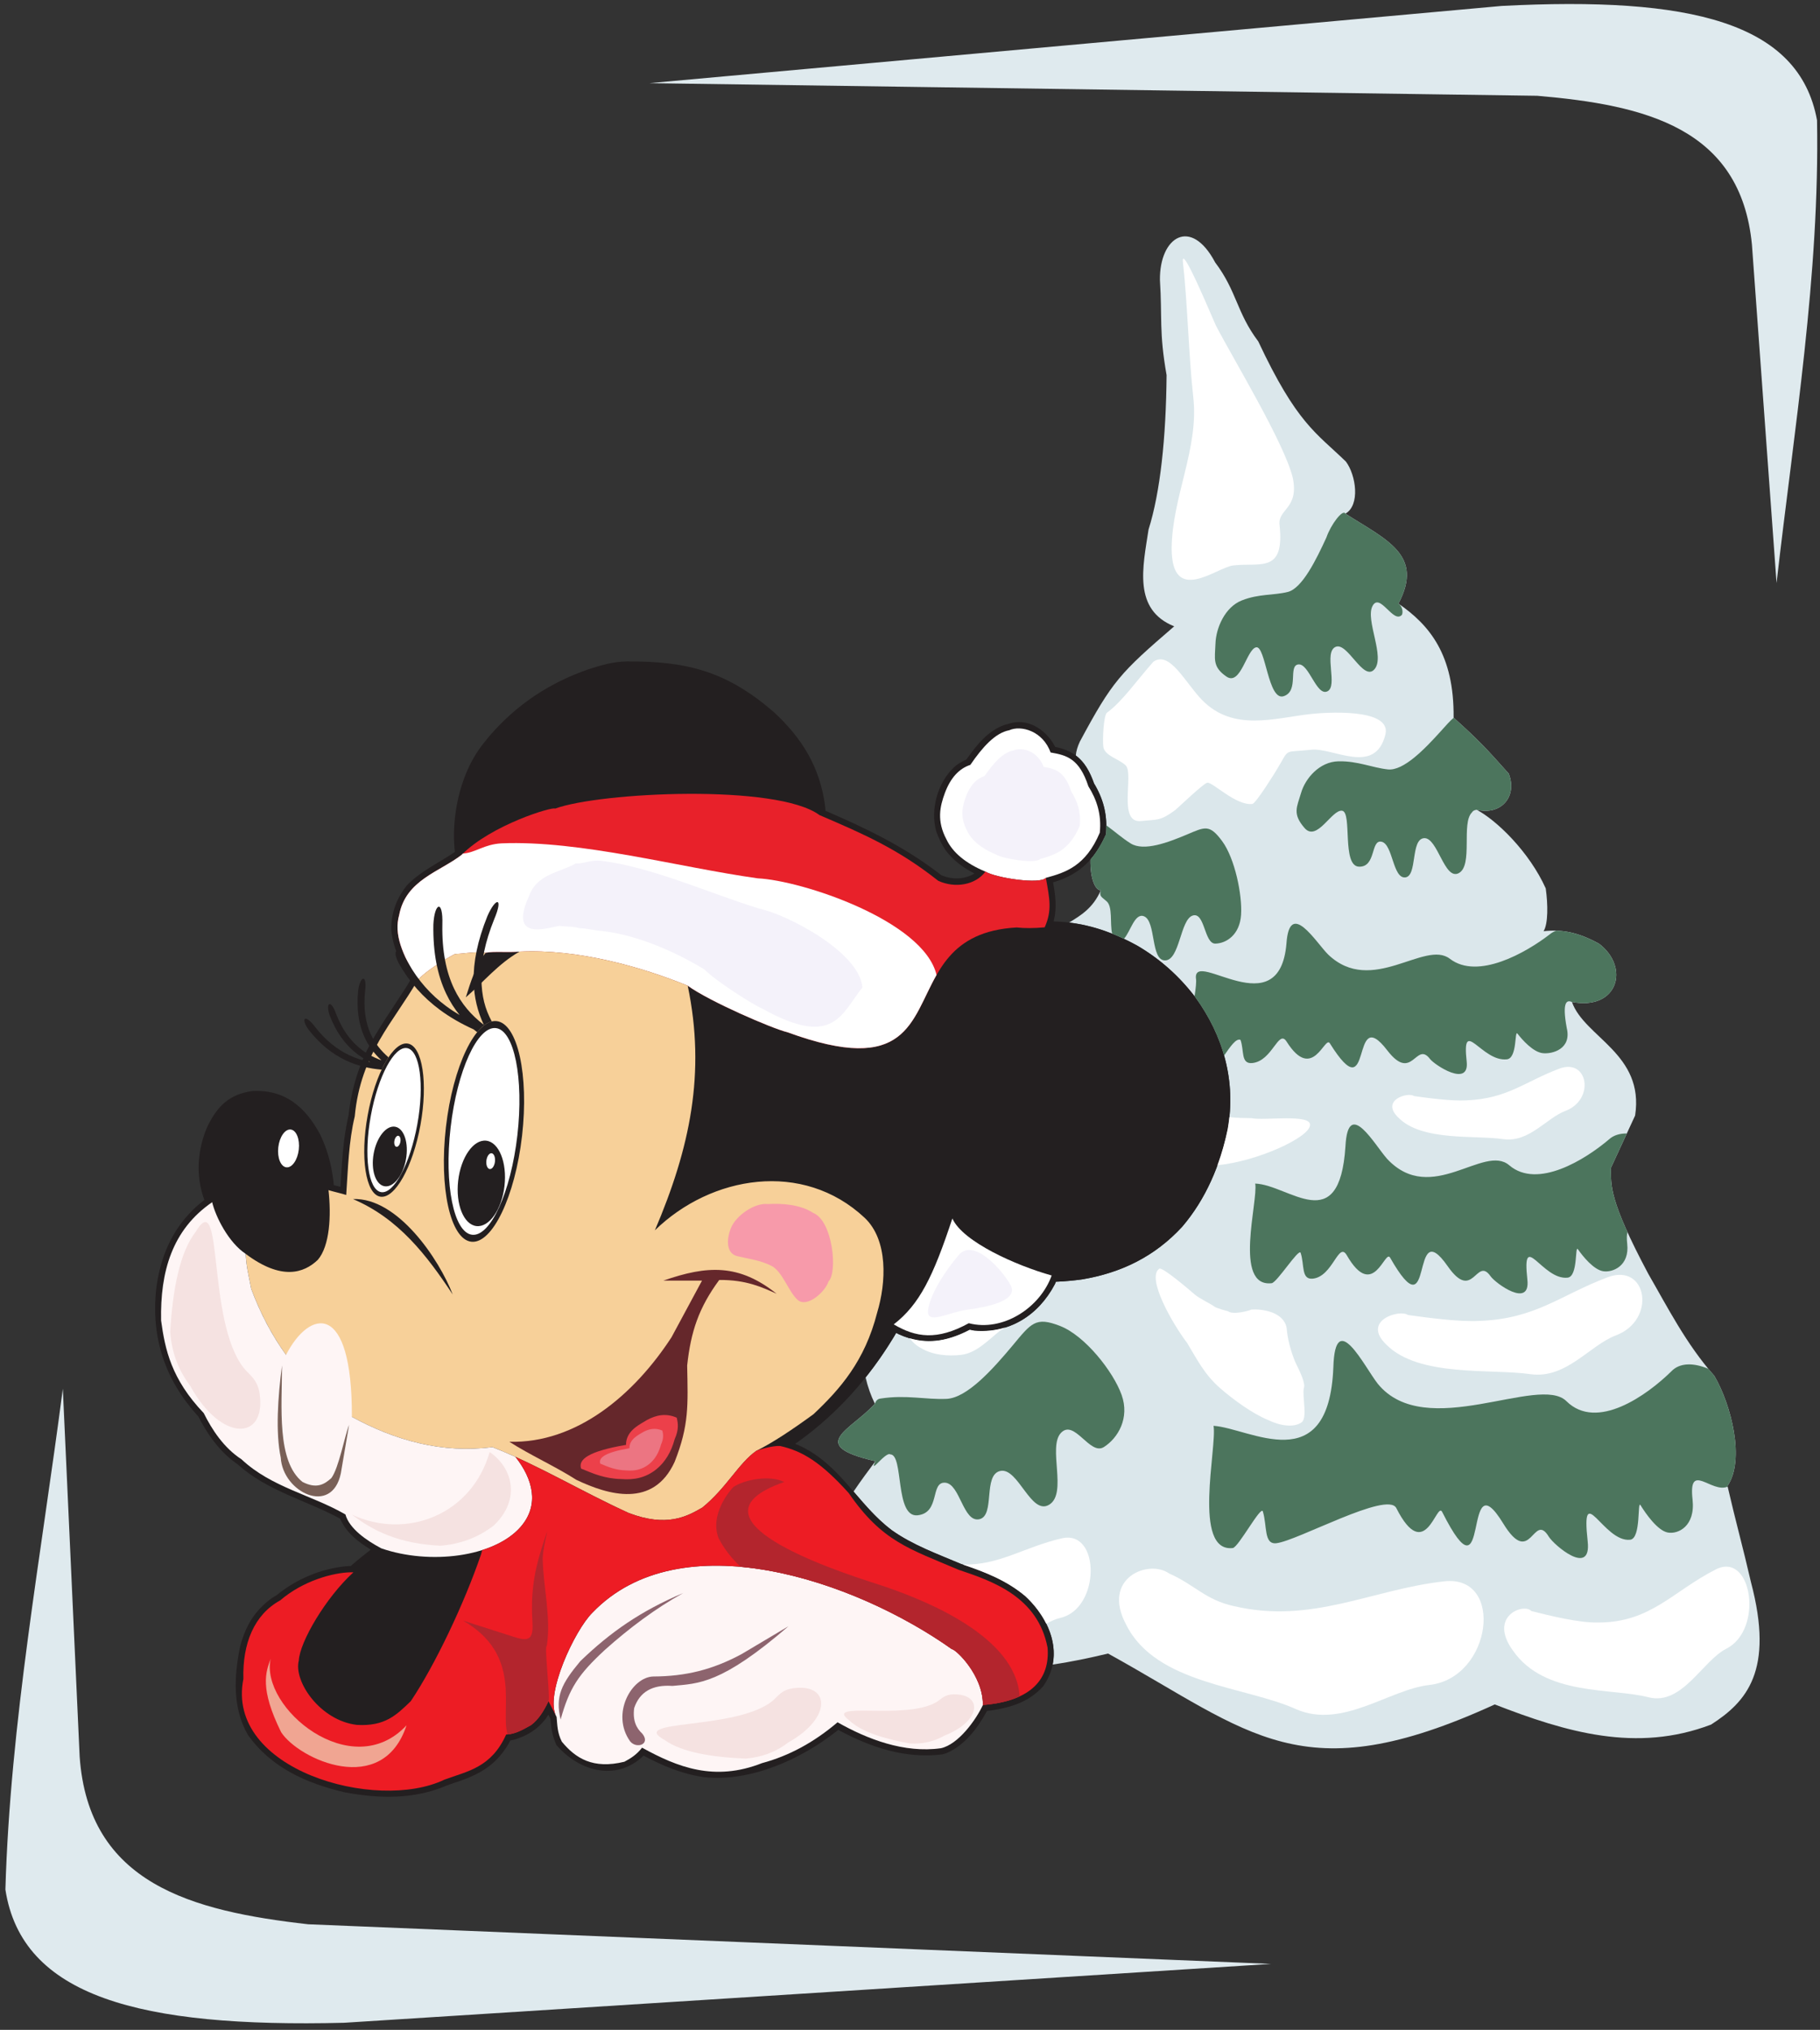<?xml version="1.0" encoding="UTF-8" standalone="no"?>
<svg
   xmlns:dc="http://purl.org/dc/elements/1.1/"
   xmlns:cc="http://creativecommons.org/ns#"
   xmlns:rdf="http://www.w3.org/1999/02/22-rdf-syntax-ns#"
   xmlns:svg="http://www.w3.org/2000/svg"
   xmlns="http://www.w3.org/2000/svg"
   viewBox="0 0 347.5 387.5"
   height="387.5"
   width="347.5"
   xml:space="preserve"
   version="1.1"
   id="svg2"><rect x="0" y="0" width="347.5" height="387.5" fill="#333333" stroke="none"/><defs
     id="defs6" /><g
     transform="matrix(1.25,0,0,-1.25,0,387.5)"
     id="g10"><g
       transform="scale(0.1,0.1)"
       id="g12"><path
         id="path14"
         style="fill:#dbe7eb;fill-opacity:1;fill-rule:evenodd;stroke:none"
         d="m 1754.39,2291.32 c 17.92,56.9 26.7,139.8 27.55,235.77 -11.68,66.06 -6.48,87.39 -10.18,145.26 -0.73,65.93 47.34,96.95 84.39,26.85 33.22,-44.04 32.58,-76.54 65.8,-120.57 58.98,-125.67 88.35,-139.41 133.87,-183.56 15.48,-20.61 22.14,-66.65 -0.77,-79.54 63.38,-40.43 120.18,-63.11 81.06,-137.39 47.6,-32.89 85.18,-78.09 84.23,-174.14 38.76,-34.99 48.58,-45.52 84.26,-85.55 13.52,-35.45 -12.06,-64.17 -49.13,-55.08 30.1,-15.74 80.35,-64 105.61,-120.16 3.44,-24.37 3.8,-53.85 -3.29,-65.37 28,3.1 53.21,-1.7 84.85,-19.19 47.36,-36.1 28.65,-102.27 -41.53,-88.91 19.05,-54.01 110.98,-78.98 96.48,-173.44 -12.32,-26.63 -24.63,-53.25 -36.94,-79.87 0.17,-26.85 -3.45,-48.29 57.18,-162.06 28.96,-50.11 57.78,-107.11 100.8,-155.686 25.83,-44.137 47.19,-128.332 20.07,-168.059 12.6,-54.727 23.32,-92.48 35.92,-147.215 35.74,-135.269 -7.01,-182.535 -60.98,-217.234 -114.19,-43.418 -221.28,-11.641 -330.41,30.773 -295.87,-135.5 -372.09,-42.894 -590.7,77.735 -27.6,-6.633 -55.58,-12.586 -84.58,-16.797 7.6,37.879 -12.13,76.968 -41.74,104.347 -28.92,24.461 -62.89,37.434 -98.35,49.289 -35.99,15.254 -73.29,28.59 -105.41,51.325 -22.92,17.148 -40.7,38.351 -58.65,59.218 11.4,16.965 23.18,32.653 33.38,46.352 -106.82,24.676 -36.85,47.34 -0.82,87.801 -5.82,11.722 -10.74,25.265 -14.17,40.094 15.45,19.327 29.64,39.767 42.65,61.187 l 4.02,6.87 4.81,-2.42 c 37.99,-16.77 71.25,-11.68 107.58,7.13 l 7.05,-1.39 c 52.59,-4.36 97.3,22.38 123.04,71.17 l 1.55,3.71 2.97,0.07 c 12.3,0.62 24.4,1.72 36.6,3.39 60.38,10.03 111.7,35.26 153.37,80.56 36.06,42.18 58.21,94.63 69.42,148.73 13.04,73.04 -6.31,142.57 -49.78,202.11 -24.42,31.88 -53.27,57.72 -87.9,78.1 -33.69,18.61 -67.41,31.03 -104.5,35.52 17.66,10.9 36.56,21.95 48.45,49.42 -8.02,-0.89 -16.5,16.87 -15.84,46.94 9.17,10.56 16.73,23.23 23.67,38.44 2.22,27.42 -2.77,50.44 -16.3,74.38 l -1.87,3.08 c -6.77,19.12 -15.01,33.24 -27.88,42.87 0.5,6.6 2.63,13.66 6.22,21.35 49.71,92.6 61.32,104.63 144.03,175.92 -63.13,25.53 -48,90.08 -39.16,147.87" /><path
         id="path16"
         style="fill:#4c755d;fill-opacity:1;fill-rule:evenodd;stroke:none"
         d="m 2055.05,2315.53 c 63.38,-40.43 120.17,-63.11 81.07,-137.39 5.99,-4.14 7.31,-12.85 5.29,-17.11 -13.08,-14.44 -33.59,34.89 -44.93,13.45 -11.35,-21.43 19.89,-77.93 2.77,-96.82 -17.12,-18.89 -41.11,42.86 -59.39,34.32 -18.29,-8.53 4.28,-59.97 -12.35,-67.82 -16.63,-7.86 -28.01,42.91 -44.26,41.11 -16.25,-1.81 1.53,-40.55 -22.43,-48.5 -23.97,-7.94 -27.5,77.35 -42.06,74.63 -14.55,-2.72 -23.54,-59.66 -45.42,-44.67 -21.88,14.99 -17.54,27.32 -16.74,50.52 0.79,23.21 14.13,55.54 40.36,65.82 26.24,10.28 48.03,7.42 70.06,12.86 22.03,5.45 43.54,49.47 59.03,83.23 6.79,19.73 25.06,43.9 29,36.37" /><path
         id="path18"
         style="fill:#4c755d;fill-opacity:1;fill-rule:evenodd;stroke:none"
         d="m 2220.52,2003.86 c 38.61,-34.87 48.45,-45.44 84.07,-85.41 13.53,-35.45 -12.05,-64.17 -49.12,-55.08 -0.33,-0.27 -4.98,-0.35 -7.09,-4.12 -16.77,-16.32 2.05,-80.78 -20.08,-92.68 -22.15,-11.87 -32.25,55.01 -53.16,53.36 -20.86,-1.7 -9.78,-58.33 -28.8,-59.93 -19,-1.6 -18.72,50.46 -35.89,54.45 -17.21,4 -8.05,-38.94 -34.66,-38.04 -26.61,0.85 -10.02,82.88 -25.68,85.4 -15.66,2.54 -38.43,-48.24 -57.43,-26.38 -19.04,21.87 -11.62,32.02 -5.3,53.73 6.33,21.69 27.74,47.63 57.25,48.17 29.5,0.53 51.29,-9.79 75.31,-12.38 24.02,-2.58 56.65,31.57 80.63,58.1 8.34,9.24 14.4,16.29 19.95,20.81" /><path
         id="path20"
         style="fill:#4c755d;fill-opacity:1;fill-rule:evenodd;stroke:none"
         d="m 2484.89,1368.95 c -8.09,-17.5 -16.15,-35.03 -24.24,-52.52 0.13,-20.82 -2.02,-38.37 25.28,-98.25 -1.13,-3.74 -1.34,-9.45 -0.41,-17.81 3.72,-33.61 -21.9,-43.99 -36.56,-41.84 -14.65,2.15 -31.37,22.99 -38.71,33.51 -4.9,7.02 0.47,-41.52 -15.79,-43.32 -38.66,-4.28 -70.13,75.38 -61.45,-3.02 4.96,-44.8 -48.82,-5.41 -56.16,5.11 -22.03,31.58 -26.39,-40.71 -65.55,15.42 -58.74,84.2 -18.94,-107.9 -87.91,12.95 -7.76,14.25 -25.52,-67.09 -66.34,3.99 -12.65,21.28 -21.1,-32.57 -51.62,-35.95 -18.3,-2.02 -12.64,21.28 -18.78,39.49 -2.86,7.25 -36.14,-45.57 -44.28,-46.47 -58.99,-6.53 -20.16,126.28 -25.08,152.18 51.68,-1.85 128.73,-84.03 137.85,56.83 3.93,76.02 45.16,1.22 63.92,-19.37 67.67,-71.88 147.67,23.89 186.38,-9.6 43.2,-36.79 116.37,9.09 152.13,39.51 7.02,6.46 16.57,9.27 27.32,9.16" /><path
         id="path22"
         style="fill:#4c755d;fill-opacity:1;fill-rule:evenodd;stroke:none"
         d="m 2609.35,1009.54 c 3.01,-3.65 6.11,-7.29 9.28,-10.856 25.83,-44.137 47.19,-128.332 20.07,-168.063 0.08,-0.348 0.16,-0.699 0.23,-1.039 -24.72,-10.797 -60.14,39.363 -53.61,-19.609 4.56,-41.168 -22.32,-53.407 -37.85,-50.485 -15.53,2.903 -33.59,28.696 -41.55,41.692 -5.31,8.683 1.28,-50.789 -15.88,-52.688 -40.79,-4.515 -75.53,93.524 -64.89,-2.543 6.08,-54.91 -51.51,-5.703 -59.47,7.297 -23.87,39.039 -27.12,-49.328 -69.55,20.078 -63.67,104.106 -18.02,-131.648 -93.18,17.485 -8.46,17.586 -25.73,-81.579 -70.18,6.125 -13.77,26.265 -151.04,-50.211 -183.23,-53.774 -19.32,-2.137 -13.77,26.27 -20.59,48.649 -3.17,8.921 -37.36,-55.063 -45.94,-56.012 -62.23,-6.895 -23.67,154.855 -29.35,186.637 54.66,-3.219 175.98,-83.098 182.99,89.066 2.74,92.92 47.72,0.63 67.93,-24.906 72.86,-89.199 246.63,15.136 288.17,-26.574 46.35,-45.797 122.83,8.968 160.06,45.51 12.9,13.73 34.38,13.42 56.54,4.01" /><path
         id="path24"
         style="fill:#4c755d;fill-opacity:1;fill-rule:evenodd;stroke:none"
         d="m 1337.18,868.418 c -106.82,24.676 -36.84,47.344 -0.82,87.801 2.23,6.906 6.79,7.715 9.3,7.98 38.71,5.922 68.33,-1.976 100.11,-0.59 31.8,1.403 71.49,46.351 100.5,80.951 29.02,34.78 35.25,45.18 73.16,30.32 37.84,-14.81 80.91,-69.36 93.73,-105.005 12.86,-35.605 -5.69,-66.359 -27.05,-79.859 -21.45,-13.438 -44.98,43.363 -65.53,21.656 -20.47,-21.668 10.26,-91.988 -17.74,-109.52 -27.99,-17.605 -47.46,57.036 -74.81,51.407 -27.17,-5.778 -7.4,-68.512 -32.21,-73.758 -24.84,-5.25 -29.29,54.324 -52.21,55.789 -23.06,1.449 -6.96,-46.027 -42.02,-49.774 -35.05,-3.761 -20.86,92.969 -41.69,93.008 -7.15,4.735 -33.3,-33.023 -22.72,-10.406" /><path
         id="path26"
         style="fill:#ffffff;fill-opacity:1;fill-rule:evenodd;stroke:none"
         d="m 1785.95,696.887 c 39.3,-17.344 55.08,-40.282 99.14,-49.864 118.98,-27.793 210.27,25.688 321.07,37.954 92.35,10.222 73.04,-147.688 -23,-158.321 -60.94,-6.746 -132.71,-67.711 -203.41,-36.98 -76.77,34.875 -213.68,37.945 -259.27,128.515 -39.08,72.02 34.19,101.063 65.47,78.696" /><path
         id="path28"
         style="fill:#ffffff;fill-opacity:1;fill-rule:evenodd;stroke:none"
         d="m 2339.26,639.535 c 28.43,-7.152 72.38,-18.117 102.01,-17.472 80.45,0.046 113.41,47.562 179.67,81.109 55.22,27.957 73.4,-92.059 15.97,-121.133 -36.44,-18.453 -67.32,-86.738 -118.36,-74.289 -55.75,14.852 -159.14,1.16 -207.86,71.844 -37.65,52.039 16.5,72.824 28.57,59.941" /><path
         id="path30"
         style="fill:#ffffff;fill-opacity:1;fill-rule:evenodd;stroke:none"
         d="m 1965.36,1071.45 c 1.21,-15.66 5.96,-34.38 13.06,-51.46 5.92,-12.41 16.56,-32.545 13.04,-40.478 -2.33,-12.61 5.98,-45.356 -3.44,-51.86 -11.77,-8.132 -31.81,-5.484 -50.68,3.469 -24.77,10.379 -51.91,30.113 -73.16,48.426 -24.79,21.363 -36.62,46.173 -50.8,69.363 -21.97,28.65 -62.77,99.59 -42.64,113.5 4.71,3.25 47.2,-33.37 54.28,-39.47 7.09,-6.1 25.96,-15.06 29.5,-18.11 3.54,-3.05 21.23,-7.33 21.23,-7.33 7.08,-6.1 32.99,0.81 35.35,2.43 17.8,1.57 50.47,-4.16 54.26,-28.48" /><path
         id="path32"
         style="fill:#ffffff;fill-opacity:1;fill-rule:evenodd;stroke:none"
         d="m 2150.59,1091.73 c 30.28,-4.2 77.07,-10.63 108.93,-9.05 86.43,3.07 123.62,39.38 196.07,66.64 60.38,22.71 75.38,-65.17 12.59,-88.79 -39.84,-14.99 -75.59,-66.55 -129.95,-59.28 -59.33,8.85 -170.92,-5.148 -220.59,45.18 -38.49,36.98 20.47,54.36 32.95,45.3" /><path
         id="path34"
         style="fill:#ffffff;fill-opacity:1;fill-rule:evenodd;stroke:none"
         d="m 2159.96,1426.06 c 22.02,-3.06 56.07,-7.74 79.25,-6.58 62.88,2.23 89.93,28.65 142.64,48.47 43.92,16.53 54.84,-47.41 9.16,-64.59 -28.99,-10.91 -54.99,-48.41 -94.54,-43.13 -43.17,6.45 -124.34,-3.74 -160.48,32.87 -28,26.9 14.89,39.55 23.97,32.96" /><path
         id="path36"
         style="fill:#ffffff;fill-opacity:1;fill-rule:evenodd;stroke:none"
         d="m 1761.67,2089.3 c -25.17,-28.29 -47.28,-60.58 -70.84,-77.76 -5.2,-4.22 -6.8,-40.84 -5.61,-51.63 1.6,-14.41 24.76,-19.12 34.34,-29 12.78,-13.16 -12.8,-88.86 23.55,-84.83 25.16,2.78 28.35,-0.51 51.93,16.68 5.19,4.22 43.55,41.25 49.14,41.87 8.39,0.93 43.53,-35.26 68.69,-32.47 5.59,0.62 36.76,51.43 36.76,51.43 21.58,35.18 8.4,26.44 53.14,31.39 33.55,3.72 97.84,-40.18 113.44,23.49 9.59,41.14 -94.26,33.29 -113.83,31.12 -55.92,-6.19 -118.64,-27.71 -166.56,21.64 -25.55,26.32 -49.19,75.79 -74.15,58.07" /><path
         id="path38"
         style="fill:#ffffff;fill-opacity:1;fill-rule:evenodd;stroke:none"
         d="m 1806.91,2699.45 c 7.27,-65.69 8.59,-141.11 15.86,-206.79 8.59,-77.62 -32.45,-151.69 -33.12,-230.34 0.32,-87.62 68.83,-28.66 94.3,-25.84 41.7,4.62 78.77,-12.43 70.5,62.22 -2.64,23.88 30.12,24.48 20.2,71.75 -12.9,52.96 -90.33,180.4 -117.12,231.84 -2.98,5.72 -54.25,130 -50.62,97.16" /><path
         id="path40"
         style="fill:#231f20;fill-opacity:1;fill-rule:evenodd;stroke:none"
         d="m 957.621,2089.84 c 93.249,0.64 153.449,-16.06 224.389,-77.35 43.56,-40.39 70.38,-84.15 78.35,-143.67 l 0.53,-7.11 0.93,-0.4 c 61,-26.19 118.34,-53.93 171.41,-94.36 l 4.75,-3.72 c 15.88,-6.55 33.16,-6.58 48.44,1.49 l 1.98,1.31 c -17.35,8.88 -32.22,19.85 -44.04,35.45 -6.13,9.09 -10.72,18.65 -14.32,28.99 -9.34,33.76 2.26,74.82 28.19,98.68 l 3.17,2.56 c 4.51,3.19 8.93,5.71 13.99,7.93 l 0.63,0.24 1.73,2.5 c 15.12,21 31.9,41.99 57.16,50.68 l 3.93,0.93 c 29.52,11.05 58.14,-7.52 72.1,-33.09 l 0.64,-1.53 c 33.26,-6.62 48.43,-24.54 59.6,-56.06 l 1.88,-3.08 c 13.51,-23.93 18.5,-46.97 16.28,-74.38 -17.11,-37.52 -38.08,-59.69 -77.5,-72.43 l -3.31,-0.97 c 3.53,-19.79 6.01,-37.96 1.3,-57.81 l -0.55,-1.84 0.09,0 c 46.69,-1.33 87.47,-14.78 128.2,-37.27 34.63,-20.38 63.48,-46.21 87.9,-78.1 43.47,-59.54 62.82,-129.07 49.78,-202.11 -11.2,-54.11 -33.36,-106.56 -69.42,-148.73 -41.67,-45.3 -92.98,-70.53 -153.36,-80.56 -12.21,-1.67 -24.31,-2.77 -36.61,-3.39 l -2.97,-0.06 -1.55,-3.72 c -25.74,-48.79 -70.45,-75.53 -123.04,-71.17 l -7.05,1.39 c -36.32,-18.82 -69.59,-23.9 -107.57,-7.14 l -4.82,2.43 -4.02,-6.87 C 1327.43,995.883 1280.12,942.402 1221.7,899.977 l -6.23,-4.352 -1.05,-0.711 5.74,-2.273 c 63.74,-28.789 89.26,-90.125 142.29,-129.789 32.13,-22.735 69.42,-36.067 105.41,-51.321 35.46,-11.863 69.42,-24.836 98.35,-49.297 38.52,-35.621 60.33,-91.086 26.95,-137.875 -21.25,-23.156 -46.69,-31.242 -77.03,-36.367 l -8.5,-0.918 c -14.24,-26.324 -33.88,-52.492 -62.08,-64.582 l -6.27,-1.851 c -55.48,-6.805 -107.34,10.066 -155.88,35.828 l -2.99,1.636 -1.82,-1.515 c -54.72,-43.215 -131.91,-78.43 -203.14,-70.707 -33.24,4.75 -63.08,17.211 -92.524,32.914 l -1.84,-1.93 c -41.723,-37.972 -97.57,-21.078 -131.113,18.024 -5.735,12.664 -7.891,23.879 -8.989,37.613 l -0.226,2.601 -3.164,6.149 -0.434,-0.723 -3.512,-5.269 c -12.671,-16.727 -28.449,-26.246 -48.453,-32.207 l -5.672,-1.149 -0.148,-0.011 -2.219,-4.504 c -18.574,-31.493 -41.59,-45.844 -75.355,-57.539 l -6.617,-2.235 -6.52,-2.215 -6.23,-2.23 C 632.395,351.648 579.293,352.844 526.613,362.73 c -58.437,13.645 -112.515,37.696 -148.105,87.922 -23.664,41.368 -20.985,89.477 -11.699,135.047 8.347,31.223 22.226,54.731 48.648,73.84 l 6.918,4.152 c 30.563,24.789 66.566,40.176 105.746,44.297 l 6.18,0.356 1.57,0.008 2.395,2.23 c 9.019,8 18.722,15.168 28.027,22.82 l -1.238,0.743 c -18.633,11.617 -35.664,24.871 -44.996,45.296 l -0.36,1.094 -1.621,0.91 c -52.129,28 -110.273,41.653 -155.164,82.301 -24.144,16.598 -40.996,38.637 -55.184,63.965 l -2.636,4.949 -1.879,3.672 c -51.18,56.172 -72.621,120.118 -64.594,195.308 l 0.879,6.69 c 7.441,47.81 25.848,87.96 62.215,120.58 l 5.414,4.49 5.086,3.92 -0.477,1.17 c -12.73,35.59 -10.359,73.65 3.918,108.4 l 2.344,5.1 c 15.16,29.79 32.848,46.69 67.102,51.76 50.144,2.69 81.277,-24.11 103.929,-66.36 10.782,-22.31 16.813,-44.67 20.028,-69.19 l 0.769,-7.4 0.055,-0.73 c 3.375,-0.88 6.758,-1.75 10.133,-2.62 l 0.218,3.5 c 1.387,22.89 2.793,45.73 5.512,68.5 1.715,12.52 3.824,24.84 6.625,37.16 3.563,33.05 11.742,63.51 25.481,93.76 l 3.183,6.61 c 16.852,32.98 38.512,62.67 58.301,93.85 l 3.57,5.73 3.496,5.8 0.59,1.01 -1.504,2.51 c -13.508,23.4 -25.371,46.69 -27.812,73.99 -0.367,26.04 8.226,49.02 24.808,69.06 20.868,20.86 46.383,32.71 70.68,48.75 l 1.637,1.19 c -5.981,51.87 7.254,115.6 38.156,158.5 l 4.867,6.45 10.078,12.46 c 41.317,47.83 91.078,80.67 150.649,101.5 19.941,6.45 38.008,11.75 59.07,12.06" /><path
         id="path42"
         style="fill:#ffffff;fill-opacity:1;fill-rule:evenodd;stroke:none"
         d="m 1606.41,1152.04 c -17.7,-49.29 -74.38,-86.39 -126.6,-72.88 -48.74,-26.72 -80.88,-21.75 -114.64,-1.79 39.3,30.43 60.13,72.75 89.54,161.77 15.77,-35.52 97.36,-71.91 151.7,-87.1" /><path
         id="path44"
         style="fill:#ffffff;fill-opacity:1;fill-rule:evenodd;stroke:none"
         d="m 1505.2,1768.86 c -30.02,12.52 -49.87,28.92 -59.52,49.22 -15.01,28.23 -10.1,50.08 -2.33,71.03 8.54,22.81 21.48,37.07 38.82,42.77 18.24,26.63 37.75,48.83 59.47,52.9 17.85,8.03 51.23,-0.99 63.09,-33.95 24.75,-4.24 43.86,-9.35 57.73,-51.66 12.61,-20.12 20.37,-42.74 17.43,-70.86 -21.35,-50.62 -51.66,-60.71 -82.36,-68.97 -8.52,-10.34 -75.98,-0.31 -92.33,9.52" /><path
         id="path46"
         style="fill:#e8212a;fill-opacity:1;fill-rule:evenodd;stroke:none"
         d="m 705.129,1794.51 c 45.863,46.1 139.844,74.07 142.633,70.54 69.035,25.26 339.308,38.19 403.968,-9.88 67.68,-29 119.95,-51.73 181.36,-100.32 25.97,-11.99 57.25,-6.27 72.11,14.01 16.35,-9.83 83.81,-19.86 92.33,-9.52 5.68,-31.68 9.75,-49.67 -1.78,-75.56 -16.16,-1.49 -30.81,-1.6 -42.83,-0.23 -206.55,-11.31 -70.55,-262.42 -350.39,-159.94 -22.51,5.3 -119.4,47.19 -152.05,71 -69.64,28.38 -167.246,56.43 -256.925,52.07 -18.742,-1.63 -37.817,0.75 -51.672,-1.69 -20.27,1.77 -27.996,-1.07 -46.899,-2.01 -0.363,0.12 -38.839,-20.53 -56.816,-39.55 -24.148,39.55 -36.691,70.01 -28.453,99.16 10.168,53.67 61.945,65.83 95.414,91.92" /><path
         id="path48"
         style="fill:#ffffff;fill-opacity:1;fill-rule:evenodd;stroke:none"
         d="m 705.129,1794.51 c 0.629,0.63 1.258,1.26 1.91,1.88 19.527,1.38 32.051,14.17 59.055,15.63 120.469,4.94 271.206,-36.69 391.406,-53.45 67.5,-3.21 253.57,-64.87 273.05,-147.55 -39.83,-69.61 -44.35,-154.67 -228.02,-87.41 -22.51,5.3 -119.4,47.19 -152.05,71 -69.64,28.38 -167.246,56.43 -256.925,52.07 -18.742,-1.63 -37.817,0.75 -51.672,-1.69 -20.27,1.77 -27.996,-1.07 -46.899,-2.01 -0.363,0.12 -38.839,-20.53 -56.816,-39.55 -24.148,39.55 -36.691,70.01 -28.453,99.16 10.168,53.67 61.945,65.83 95.414,91.92" /><path
         id="path50"
         style="fill:#ffffff;fill-opacity:1;fill-rule:evenodd;stroke:none"
         d="m 750.879,1338.75 c 3.609,-0.42 5.926,-6.18 5.16,-12.83 -0.766,-6.65 -4.332,-11.74 -7.937,-11.33 -3.61,0.42 -5.926,6.18 -5.161,12.83 0.766,6.65 4.332,11.74 7.938,11.33" /><path
         id="path52"
         style="fill:#ffffff;fill-opacity:1;fill-rule:evenodd;stroke:none"
         d="m 608.527,1365.4 c 2.516,-0.45 3.879,-4.61 3.036,-9.24 -0.84,-4.64 -3.579,-8.05 -6.09,-7.59 -2.512,0.46 -3.875,4.61 -3.035,9.24 0.839,4.64 3.578,8.05 6.089,7.59" /><path
         id="path54"
         style="fill:#ffffff;fill-opacity:1;fill-rule:evenodd;stroke:none"
         d="m 444.059,1374.96 c 8.617,-0.99 14.156,-14.76 12.328,-30.66 -1.828,-15.89 -10.352,-28.05 -18.969,-27.06 -8.617,0.99 -14.156,14.77 -12.328,30.66 1.828,15.9 10.348,28.05 18.969,27.06" /><path
         id="path56"
         style="fill:#f7d099;fill-opacity:1;fill-rule:evenodd;stroke:none"
         d="m 501.77,1282.39 c 7.668,-2.36 19.781,-5.02 27.062,-7.36 2.863,40.92 3.707,81.15 13.039,119.99 8.992,96.29 59.406,143.97 96.297,208.41 17.977,19.02 56.453,39.67 56.816,39.55 18.903,0.94 26.629,3.78 46.899,2.01 -15.531,-19.37 -23.344,-46.1 -30.383,-68.17 27.227,23.52 49.504,51.27 82.055,69.86 89.679,4.36 187.285,-23.69 256.925,-52.07 27.88,-133.49 3.4,-247.95 -50.14,-373.57 85.87,83.68 226.03,107.35 320.25,19.23 36.39,-34.2 33.05,-99.35 19.25,-144.95 -18.92,-74.13 -56.71,-116.843 -97.21,-155.078 -32.05,-23.394 -62.01,-43.414 -87.34,-55.984 -26.88,-18.711 -46.01,-57.246 -82.6,-86.727 -23.88,-13.832 -54.28,-30.211 -112.213,-8.273 -72.231,32.906 -137.555,72.879 -208.329,100.676 -76.808,-9.981 -148.543,10.14 -214.683,46.25 -70.195,44.687 -121.582,109.386 -153.754,195.516 -3.906,20.74 -7.481,33.61 -8.441,53.39 54.523,-41 88.863,-29.59 110.246,-9.09 18.324,21.5 20.554,67.52 16.254,106.39 z m 256.89,258.13 c 32.012,-3.68 49.418,-82.36 38.77,-175.14 -10.692,-92.78 -45.508,-165.45 -77.528,-161.76 -32.019,3.68 -49.429,82.36 -38.757,175.14 10.675,92.77 45.484,165.44 77.515,161.76 z m -135.535,-34.33 c 22.203,-4.04 30.789,-59.83 19.129,-124.2 -11.703,-64.35 -39.344,-113.57 -61.566,-109.53 -22.2,4.03 -30.793,59.83 -19.106,124.18 11.684,64.38 39.324,113.58 61.543,109.55 z m -83.934,-237.44 c 68.235,2.77 131.793,-92.16 152.34,-145.78 -39.797,60.17 -82.773,116.19 -152.34,145.78" /><path
         id="path58"
         style="fill:#ffffff;fill-opacity:1;fill-rule:evenodd;stroke:none"
         d="m 621.859,1499.27 c 19.579,-3.57 26.575,-55.86 15.575,-116.4 -10.985,-60.56 -35.914,-107.04 -55.477,-103.49 -19.578,3.56 -26.578,55.84 -15.582,116.4 10.992,60.55 35.918,107.03 55.484,103.49 z m -18.191,-120.05 c 13.566,-2.46 20.941,-24.87 16.398,-49.91 -4.539,-25.01 -19.324,-43.41 -32.867,-40.95 -13.562,2.46 -20.972,24.9 -16.414,49.9 4.547,25.03 19.336,43.43 32.883,40.96" /><path
         id="path60"
         style="fill:#ffffff;fill-opacity:1;fill-rule:evenodd;stroke:none"
         d="m 757.43,1529.88 c 28.093,-3.23 42.851,-76.76 32.855,-163.68 -9.988,-86.91 -41.062,-155.16 -69.156,-151.94 -28.094,3.24 -42.856,76.76 -32.856,163.69 10,86.9 41.071,155.16 69.157,151.93 z m -14.692,-171.97 c 19.45,-2.24 31.981,-33.36 27.844,-69.28 -4.121,-35.9 -23.402,-63.37 -42.848,-61.13 -19.464,2.24 -32.023,33.37 -27.89,69.26 4.133,35.92 23.429,63.4 42.894,61.15" /><path
         id="path62"
         style="fill:#65272b;fill-opacity:1;fill-rule:evenodd;stroke:none"
         d="m 777.992,898.105 c 102.309,-2.722 190.129,71.184 247.688,159.565 15.53,28.84 31.08,57.68 46.62,86.53 -19.66,0.01 -39.32,0.01 -58.98,0.03 67.26,23.47 115.38,25.7 172.92,-20.06 -22.33,9.9 -46.15,21.38 -87.65,21.03 -31.32,-42.56 -43.35,-78.82 -48.97,-130.61 1.21,-60.707 3.05,-91.098 -19.17,-147.246 -32.419,-70.875 -101.059,-50.77 -150.11,-27.379 -31.977,20.488 -70.371,37.66 -102.348,58.14" /><path
         id="path64"
         style="fill:#ec404a;fill-opacity:1;fill-rule:evenodd;stroke:none"
         d="m 887.602,857.137 c -4.524,13.773 10.531,26.328 68.648,36.226 -0.379,22.7 23.547,32.242 31.707,37.84 14.313,7.789 29.283,10.883 45.723,3.695 2.19,-8.886 3.32,-18.41 -3,-32.453 -5.39,-19.988 -14.72,-35.402 -27.97,-46.23 -16.651,-13.442 -34.745,-16.586 -53.487,-15.063 -25.782,0.536 -43.465,8.481 -61.621,15.985" /><path
         id="path66"
         style="fill:#ec7582;fill-opacity:1;fill-rule:evenodd;stroke:none"
         d="m 916.898,864.691 c -2.933,8.946 6.84,17.098 44.575,23.52 -0.246,14.738 15.285,20.937 20.586,24.566 9.289,5.059 19.011,7.071 29.671,2.403 1.43,-5.77 2.16,-11.95 -1.94,-21.071 -3.5,-12.976 -9.55,-22.984 -18.153,-30.011 -10.813,-8.731 -22.559,-10.774 -34.731,-9.782 -16.738,0.348 -28.218,5.504 -40.008,10.375" /><path
         id="path68"
         style="fill:#231f20;fill-opacity:1;fill-rule:nonzero;stroke:none"
         d="m 754.91,1696.19 c -14.332,-35.47 -20.094,-65.56 -19.574,-91.7 0.516,-25.99 5.234,-44.68 15.844,-64.59 -11.442,-2.71 -19.457,-12.79 -22.207,-16.4 -1.7,1.26 -3.535,2.73 -5.528,4.43 -18.422,8.3 -35.812,18.16 -51.84,30.05 -24.738,18.37 -46.105,41.56 -62.773,71.35 -11.512,22.6 0.219,27.16 14.656,0.12 15.485,-27.65 35.149,-49.08 57.828,-65.92 6.614,-4.92 13.524,-9.45 20.657,-13.65 -7.832,9.67 -14.746,20.47 -20.524,32.66 -13.011,27.46 -20.25,61.78 -19.5,105.53 1.614,33.15 15.035,39.4 13.719,-0.3 -0.672,-40.62 5.937,-72.32 17.859,-97.48 11.055,-23.31 26.739,-41.13 45.45,-55.39 -9.243,19.73 -14.993,41.65 -15.481,66.86 -0.562,28.53 5.621,61.15 21.074,99.33 12.528,28.57 24.868,29.53 10.34,-4.9" /><path
         id="path70"
         style="fill:#231f20;fill-opacity:1;fill-rule:nonzero;stroke:none"
         d="m 557.695,1586.78 c -2.75,-26.78 0.598,-48.15 8.352,-65.54 6.379,-14.33 15.816,-26.06 27.328,-35.97 -1.953,-3.27 -7.625,-12.14 -10.242,-18.89 -18.914,1.59 -37.258,5.87 -54.762,14.11 -20.422,9.62 -39.613,24.62 -57.039,46.99 -12.457,17.3 -5.57,24.86 9.789,4.35 16.188,-20.78 33.875,-34.65 52.594,-43.47 10.18,-4.79 20.703,-8.09 31.523,-10.22 -8.519,4.23 -16.562,9.4 -24.031,15.72 -15.504,13.14 -28.43,31.11 -37.785,55.82 -6.332,18.88 1.832,24.77 9.871,2.24 8.699,-22.92 20.578,-39.54 34.785,-51.57 10.363,-8.78 22.016,-15.12 34.606,-19.72 -10.942,10.16 -19.957,22.02 -26.313,36.28 -8.465,18.99 -12.121,42.15 -9.176,70.98 3.067,21.77 13.676,25 10.5,-1.11" /><path
         id="path72"
         style="fill:#f79aaa;fill-opacity:1;fill-rule:evenodd;stroke:none"
         d="m 1116.32,1224.18 c 7.52,19.16 36.24,39.31 56.61,36.96 21.24,1.15 49.13,-0.34 69.49,-13.7 29.44,-11.91 37.38,-90.54 23.16,-104.33 -4.93,-16.11 -33.02,-41.02 -47.18,-28.36 -14.15,12.65 -22.95,43.13 -39.89,51.93 -16.94,8.79 -37.31,11.14 -52.76,15 -15.44,3.85 -16.95,23.34 -9.43,42.5" /><path
         id="path74"
         style="fill:#fef5f5;fill-opacity:1;fill-rule:evenodd;stroke:none"
         d="m 581.512,735.828 c -21.293,11.395 -47.903,29.363 -53.871,51.262 -52.25,30.144 -112.899,41.246 -158.75,84.211 -27.207,17.687 -45.11,45.355 -57.7,70.554 -49.597,52.141 -59.05,97.055 -65.113,141.375 -1.48,74.42 16.692,138.74 78.067,180.8 -0.079,0.15 -0.149,0.31 -0.223,0.47 5.418,-23 25.43,-62.34 51.348,-79.41 0.96,-19.78 4.535,-32.65 8.441,-53.39 14.074,-37.68 31.832,-71.26 53.227,-100.86 35.578,69.29 101.218,84.11 100.527,-94.656 66.14,-36.11 137.875,-56.231 214.683,-46.25 11.883,-4.672 23.594,-9.688 35.223,-14.946 26.031,-33.035 37.504,-72.773 7.91,-106.847 -40.304,-46.411 -139.093,-58.332 -212.711,-32.868 -0.511,0.254 -0.82,0.415 -1.058,0.555" /><path
         id="path76"
         style="fill:#796057;fill-opacity:1;fill-rule:evenodd;stroke:none"
         d="m 430.77,1014.7 c -6.375,-48.563 -10.028,-102.345 -1.918,-140.837 3.007,-52.933 78.086,-89.535 91.765,-23.996 4.192,24.672 8.387,49.34 12.586,74.008 -6.773,-17.168 -15.578,-65.484 -27.004,-81.164 -10.707,-9.809 -22.777,-16.996 -44.25,-5.875 -39.39,31.594 -31.371,113.953 -31.179,177.864" /><path
         id="path78"
         style="fill:#f5e2e1;fill-opacity:1;fill-rule:evenodd;stroke:none"
         d="m 537.527,786.828 c 82.825,-38.535 182.778,-0.828 210.418,95.57 34.223,-23.187 48.805,-71.484 6.336,-112.14 -25.172,-19.375 -52.699,-28.625 -81.828,-30.934 -64.031,3.196 -102.988,23.024 -134.926,47.504" /><path
         id="path80"
         style="fill:#f5e2e1;fill-opacity:1;fill-rule:evenodd;stroke:none"
         d="m 299.098,1219.05 c 42.715,71 16.191,-136.36 73.312,-208.35 8.164,-10.29 21.281,-17.305 24.203,-39.602 10.035,-71.364 -58.539,-74.332 -106.347,12.824 -19.164,25.328 -28.188,52.928 -30.262,82.078 3.719,64 14.351,121.32 39.094,153.05" /><path
         id="path82"
         style="fill:#fef5f5;fill-opacity:1;fill-rule:evenodd;stroke:none"
         d="m 1501.36,496.066 c -10.94,-23.269 -37.56,-60.074 -64.04,-65.98 -56.09,-7.922 -112.68,13.863 -157.97,39.617 -36.15,-30.73 -74.22,-51.32 -115.41,-62.39 -72.78,-28.637 -129.17,-6.161 -183.21,23.609 -8.234,-10.734 -17.531,-16.461 -26.968,-21.473 -48.004,-11.808 -74.774,5.371 -95.598,30.66 -7.086,13.996 -6.801,25.614 -7.988,37.704 -19.352,32.218 27.437,132.257 54.621,159.171 134.183,140 400.043,50.274 549.123,-55.574 5.58,0.106 47.79,-39.347 47.44,-85.344" /><path
         id="path84"
         style="fill:#8d646e;fill-opacity:1;fill-rule:evenodd;stroke:none"
         d="m 1204.39,616.391 c -23.75,-14.118 -47.51,-28.235 -71.26,-42.352 -45.04,-24.383 -86.22,-34.137 -135.114,-34.418 -33.098,-0.598 -65.36,-56.98 -35.571,-98.945 9.614,-12.051 31.75,-4.828 18.754,11.543 -9.324,8.519 -14.969,20.273 -12.531,39.129 8.32,24.773 27.828,36.078 58.522,33.902 39.8,3.781 74.28,2.305 177.2,91.141" /><path
         id="path86"
         style="fill:#8d646e;fill-opacity:1;fill-rule:evenodd;stroke:none"
         d="m 1043.68,667.133 c -65.477,-27.754 -111.133,-59.723 -157.16,-104 -28.692,-34.367 -38.719,-53.742 -30.192,-89.27 13.309,47.926 26.844,68.7 67.789,106.535 37.43,33.438 77.023,63.051 119.563,86.735" /><path
         id="path88"
         style="fill:#f5e2e1;fill-opacity:1;fill-rule:evenodd;stroke:none"
         d="m 1015.21,442.625 c -58.261,32.25 108.75,14.316 164.63,59.586 7.98,6.473 13.2,16.746 30.97,19.301 56.87,8.707 61.43,-44.492 -6.89,-82.727 -19.69,-15.203 -41.52,-22.562 -64.81,-24.543 -51.41,2.063 -97.68,9.582 -123.9,28.383" /><path
         id="path90"
         style="fill:#f5e2e1;fill-opacity:1;fill-rule:evenodd;stroke:none"
         d="m 1297.51,472.367 c -41.48,31.063 85.37,-0.539 133.27,28.418 6.84,4.137 11.95,11.504 25.92,11.578 44.78,0.66 42.63,-40.836 -14.11,-63.039 -16.79,-9.629 -34.41,-12.976 -52.58,-12.027 -39.41,7.062 -74.28,17.785 -92.5,35.07" /><path
         id="path92"
         style="fill:#f4f2fa;fill-opacity:1;fill-rule:evenodd;stroke:none"
         d="m 1520.92,1795.14 c -22.06,9.19 -36.64,21.25 -43.74,36.16 -11.02,20.74 -7.41,36.8 -1.7,52.19 6.27,16.76 15.78,27.24 28.52,31.43 13.41,19.56 27.74,35.88 43.7,38.87 13.11,5.89 37.64,-0.73 46.35,-24.95 18.18,-3.11 32.23,-6.86 42.42,-37.96 9.27,-14.78 14.97,-31.4 12.81,-52.06 -15.69,-37.2 -37.96,-44.61 -60.52,-50.69 -6.26,-7.59 -55.82,-0.22 -67.84,7.01" /><path
         id="path94"
         style="fill:#f4f2fa;fill-opacity:1;fill-rule:evenodd;stroke:none"
         d="m 877.766,1780.44 c 0.461,0.33 0.922,0.67 1.394,1 12.465,-1.1 21.656,5.72 38.848,3.94 76.539,-8.97 167.512,-50.38 241.702,-73.02 42.29,-8.81 153.56,-66.4 157.56,-120.55 -32.13,-39.94 -43.52,-93.18 -152.71,-32.29 -13.68,5.61 -70.64,41.77 -88.85,60.07 -41.12,24.91 -99.913,52.41 -156.96,58.66 -11.996,0.85 -23.797,4.27 -32.789,4.12 -12.617,3.15 -17.781,2.13 -29.809,3.44 -5.589,2.83 -83.808,-31.59 -47.843,46.18 11.808,32.86 45.714,35.34 69.457,48.45" /><path
         id="path96"
         style="fill:#f4f2fa;fill-opacity:1;fill-rule:evenodd;stroke:none"
         d="m 1543.43,1137.79 c 14.02,-24.67 -37.71,-34.31 -66.03,-38.02 -28.32,-3.7 -62.33,-23.98 -59.79,-0.93 2.53,23.05 24.39,57.95 46.7,84.37 22.31,26.42 65.1,-20.76 79.12,-45.42" /><path
         id="path98"
         style="fill:#ed1c24;fill-opacity:1;fill-rule:evenodd;stroke:none"
         d="m 1191.67,891.637 c 33.95,-7.633 62.5,-24.977 104.76,-71.918 50.91,-73.973 92.61,-85.098 168.02,-117.184 51.37,-17.238 120.76,-40.91 135.68,-118.824 3.85,-47.133 -24.08,-81.691 -98.77,-87.645 0.35,45.997 -41.86,85.45 -47.44,85.344 -149.08,105.848 -414.94,195.574 -549.123,55.574 -26.453,-26.187 -71.453,-121.613 -56.024,-156.414 -3.652,7.102 -7.316,14.196 -10.968,21.293 -7.289,-15.39 -15.75,-28.496 -26.797,-36.593 -13.52,-7.547 -24.301,-13.688 -37.903,-14.344 C 750.434,400.332 714,395.055 678.914,382.121 574.633,331.914 344.047,397.164 371.762,535.852 c -1.504,54.515 16.718,98.371 56.144,119.953 35.207,30.175 80.875,42.488 108.078,42.968 0.434,0.071 3.02,-0.062 3.856,-0.039 -42.371,-38.66 -81.93,-106.293 -83.426,-134.746 -8.258,-32.125 32.887,-91.765 88.652,-98.265 42.989,-2.532 60.395,15 82.329,36.113 36.933,54.973 81.625,148.875 107.293,224.027 0.648,2.282 1.292,4.567 1.933,6.844 24.176,7.688 44.844,19.531 58.66,35.434 29.594,34.074 18.121,73.812 -7.91,106.847 -1.121,0.821 0.5,-0.008 1.957,-0.886 56.086,-25.637 111.715,-57.774 171.149,-84.844 57.933,-21.938 88.333,-5.559 112.213,8.273 36.59,29.481 55.72,68.016 82.6,86.727 3.34,1.715 25.89,8.269 36.38,7.379 z M 856.008,444.863 c -0.004,-0.004 -0.004,-0.011 -0.008,-0.019 -0.043,0.101 -0.074,0.203 -0.117,0.301 0.043,-0.09 0.086,-0.188 0.125,-0.282 z m -0.711,1.817 c -0.086,0.23 -0.168,0.468 -0.254,0.695 0.086,-0.23 0.168,-0.461 0.254,-0.695 z m -0.809,2.308 c -0.062,0.203 -0.125,0.41 -0.191,0.61 l 0.191,-0.61 z m -1.164,4.016 c -0.148,0.598 -0.293,1.199 -0.426,1.789 0.133,-0.594 0.278,-1.191 0.426,-1.789 z m -0.543,2.305 c -0.043,0.211 -0.09,0.421 -0.129,0.632 0.047,-0.211 0.086,-0.421 0.129,-0.632 z m -0.215,1.035 c -0.046,0.242 -0.093,0.484 -0.144,0.726 0.051,-0.246 0.098,-0.48 0.144,-0.726 z m -0.226,1.16 c -0.043,0.223 -0.082,0.449 -0.121,0.676 0.039,-0.227 0.082,-0.453 0.121,-0.676 z m -0.61,3.777 c -0.085,0.617 -0.156,1.239 -0.23,1.852 0.074,-0.61 0.145,-1.235 0.23,-1.852 z m -0.25,2.035 c -0.035,0.301 -0.074,0.602 -0.109,0.899 0.035,-0.297 0.07,-0.594 0.109,-0.899 z m -0.226,2.09 c -0.027,0.27 -0.055,0.543 -0.082,0.817 0.031,-0.27 0.051,-0.543 0.082,-0.817 z m -0.231,2.43 c -0.019,0.211 -0.039,0.418 -0.054,0.633 0.015,-0.215 0.035,-0.422 0.054,-0.633 z m -0.109,1.262 c -0.031,0.355 -0.055,0.718 -0.082,1.074 0.027,-0.356 0.051,-0.719 0.082,-1.074 z m -0.195,2.511 c -0.016,0.176 -0.031,0.356 -0.043,0.532 l 0.043,-0.532" /><path
         id="path100"
         style="fill:#f0a592;fill-opacity:1;fill-rule:evenodd;stroke:none"
         d="M 413.457,566.805 C 396.668,491.965 537.316,375.098 620.965,465.063 584.488,354.098 456.535,412.941 429.457,454.508 c -33.223,67.07 -23.473,92.125 -16,112.297" /><path
         id="path102"
         style="fill:#b3252d;fill-opacity:1;fill-rule:evenodd;stroke:none"
         d="m 1557.42,509.223 c -14.56,-6.778 -33.09,-11.328 -56.06,-13.157 0.35,45.997 -41.86,85.45 -47.44,85.344 -24.54,17.453 -50.4,33.153 -76.96,47.324 -0.3,0.157 -0.6,0.313 -0.89,0.473 -37.07,19.711 -75.81,36.586 -115.67,49.832 -0.86,0.285 -1.73,0.566 -2.6,0.856 -40.03,13.164 -81.6,22.972 -123.61,26.933 -0.97,0.094 -1.94,0.199 -2.91,0.285 -13.52,12.645 -25.01,27.032 -33.65,43.813 -13.66,34.765 15.48,70.929 22.53,78.051 16.82,11.386 55.85,18.812 77.7,7.683 -160.98,-56.215 74.79,-134.34 140.74,-155.488 74.56,-23.914 213.51,-80.297 218.82,-171.949" /><path
         id="path104"
         style="fill:#b3252d;fill-opacity:1;fill-rule:evenodd;stroke:none"
         d="m 837.805,501.863 c -7.289,-15.39 -15.75,-28.496 -26.797,-36.593 -12.766,-7.125 -23.078,-12.997 -35.641,-14.18 -11.898,37.82 23.863,121.051 -68.195,173.941 18.195,-5.836 48.523,-15.562 66.719,-21.398 26.289,-8.43 41.812,-15.641 39.41,18.582 -2.485,40.93 1.179,73.203 14.793,115.664 16.211,50.547 1.297,4.043 0.879,-18.121 0.457,-40.285 13.125,-91.172 6.222,-133.555 -4.183,0.5 5.508,-77.515 2.61,-84.34" /><path
         id="path106"
         style="fill:#ffffff;fill-opacity:1;fill-rule:evenodd;stroke:none"
         d="m 1389.75,1056.06 c 4.79,-6.61 10.75,-11.71 17.21,-14.93 17.79,-10.84 41.21,-12.52 60.87,-10.34 22.95,2.53 40.75,21.59 59.01,36.43 2.54,1.44 5.39,3.24 8.45,5.33 -14.66,-4.51 -30.43,-6.23 -46.99,-4.86 l -7.05,1.39 c -31.12,-16.12 -59.98,-22.15 -91.5,-13.02" /><path
         id="path108"
         style="fill:#ffffff;fill-opacity:1;fill-rule:evenodd;stroke:none"
         d="m 1859.68,1320.45 c 60.81,5.93 140.13,42.27 141.35,61.12 2.05,17.85 -70.43,6.64 -89.32,10.73 -9.87,0.11 -21.52,0.28 -33.85,1.59 -0.65,-6.16 -1.5,-12.36 -2.61,-18.57 -3.86,-18.61 -9.01,-37.01 -15.57,-54.87" /><path
         id="path110"
         style="fill:#4c755d;fill-opacity:1;fill-rule:evenodd;stroke:none"
         d="m 2377.13,1678.68 c 20.82,-0.67 41.29,-6.64 65.51,-20.03 47.36,-36.1 28.65,-102.27 -41.53,-88.91 -6.95,2.95 -15.82,2.54 -7.87,-40.07 7.59,-31.85 -22.36,-39.85 -36.97,-38.07 -14.61,1.77 -31.08,20.35 -38.31,29.74 -4.81,6.29 0.02,-37.37 -16.25,-39.17 -38.65,-4.28 -69.2,67.1 -61.4,-3.4 4.46,-40.3 -48.82,-5.41 -56.04,3.98 -21.65,28.21 -26.79,-36.96 -65.29,13.16 -57.75,75.19 -20.1,-97.38 -87.67,10.7 -7.59,12.76 -26.22,-60.69 -66.21,2.87 -12.4,19.02 -21.43,-29.58 -51.95,-32.96 -18.3,-2.02 -12.4,19.03 -18.32,35.36 -6.77,3.07 -16.09,-11.12 -25.03,-23.93 -8.92,31.57 -23.99,61.62 -44.33,89.48 -0.26,0.35 -0.53,0.7 -0.8,1.04 1.86,12.49 3.08,22.62 2.04,27.86 -2.97,43.99 127.65,-74.26 138.32,52.7 4.76,68.51 45.11,1.59 63.62,-16.74 66.8,-64 147.76,23.14 186.05,-6.61 42.75,-32.65 116.33,9.48 152.38,37.27 2.96,2.46 6.33,4.35 10.05,5.73" /><path
         id="path112"
         style="fill:#4c755d;fill-opacity:1;fill-rule:evenodd;stroke:none"
         d="m 1681.52,1740.47 c -8.02,-0.89 -16.5,16.84 -15.84,46.93 9.17,10.55 16.73,23.24 23.67,38.45 0.38,4.69 0.54,9.24 0.49,13.7 13.18,-9.55 24.46,-19.76 37.36,-27.75 20.23,-12.51 57.62,1.83 85.48,13.55 27.87,11.78 34.7,16.37 54.14,-9.98 19.43,-26.32 30.93,-82.43 28.87,-112.57 -1.98,-30.14 -22.24,-43.61 -39.36,-43.9 -17.11,-0.25 -15.81,49.12 -34.73,42.78 -18.89,-6.36 -19.51,-68.13 -41.91,-68.44 -22.4,-0.36 -13.55,59.68 -32.17,67.35 -14.34,5.83 -20.79,-23.72 -30.77,-34.38 -5.95,2.82 -11.92,5.42 -17.94,7.82 -3.86,15.56 1.4,41.86 -9.01,49.9 -7,6.34 -11.29,7.11 -8.28,16.54" /><path
         id="path114"
         style="fill:#ffffff;fill-opacity:1;fill-rule:evenodd;stroke:none"
         d="m 1470.52,710.633 c 55.93,-1.496 93.24,26.625 151.52,40.023 58.98,13.563 58.99,-107.406 -2.36,-121.511 -7.08,-1.629 -14.24,-4.895 -21.49,-9.012 -7.73,15.586 -18.88,29.988 -31.98,42.101 -28.2,23.848 -61.19,36.782 -95.69,48.399" /><path
         id="path116"
         style="fill:#dfeaee;fill-opacity:1;fill-rule:evenodd;stroke:none"
         d="M 1941.46,100.672 C 1469.49,70.707 997.512,40.738 525.531,10.766 213.43,3.074 33.43,50.727 8.246,214.262 15.602,469.188 62.91,724.141 95.961,979.094 104.531,791.895 113.094,604.695 121.66,417.5 135.078,223.27 292.602,181.371 470.703,161.223 960.957,141.039 1451.21,120.855 1941.46,100.672" /><path
         id="path118"
         style="fill:#dfeaee;fill-opacity:1;fill-rule:evenodd;stroke:none"
         d="m 991.863,2973.02 c 434.017,39.31 868.037,78.62 1302.057,117.93 287.3,14.83 454.29,-24.6 481.54,-174.61 4.23,-235.57 -34.89,-471.13 -61.83,-706.7 -12.54,172.22 -25.07,344.45 -37.6,516.67 -17.18,178.58 -163.32,213.27 -327.88,227.41 -452.1,6.44 -904.19,12.87 -1356.287,19.3" /></g></g></svg>
